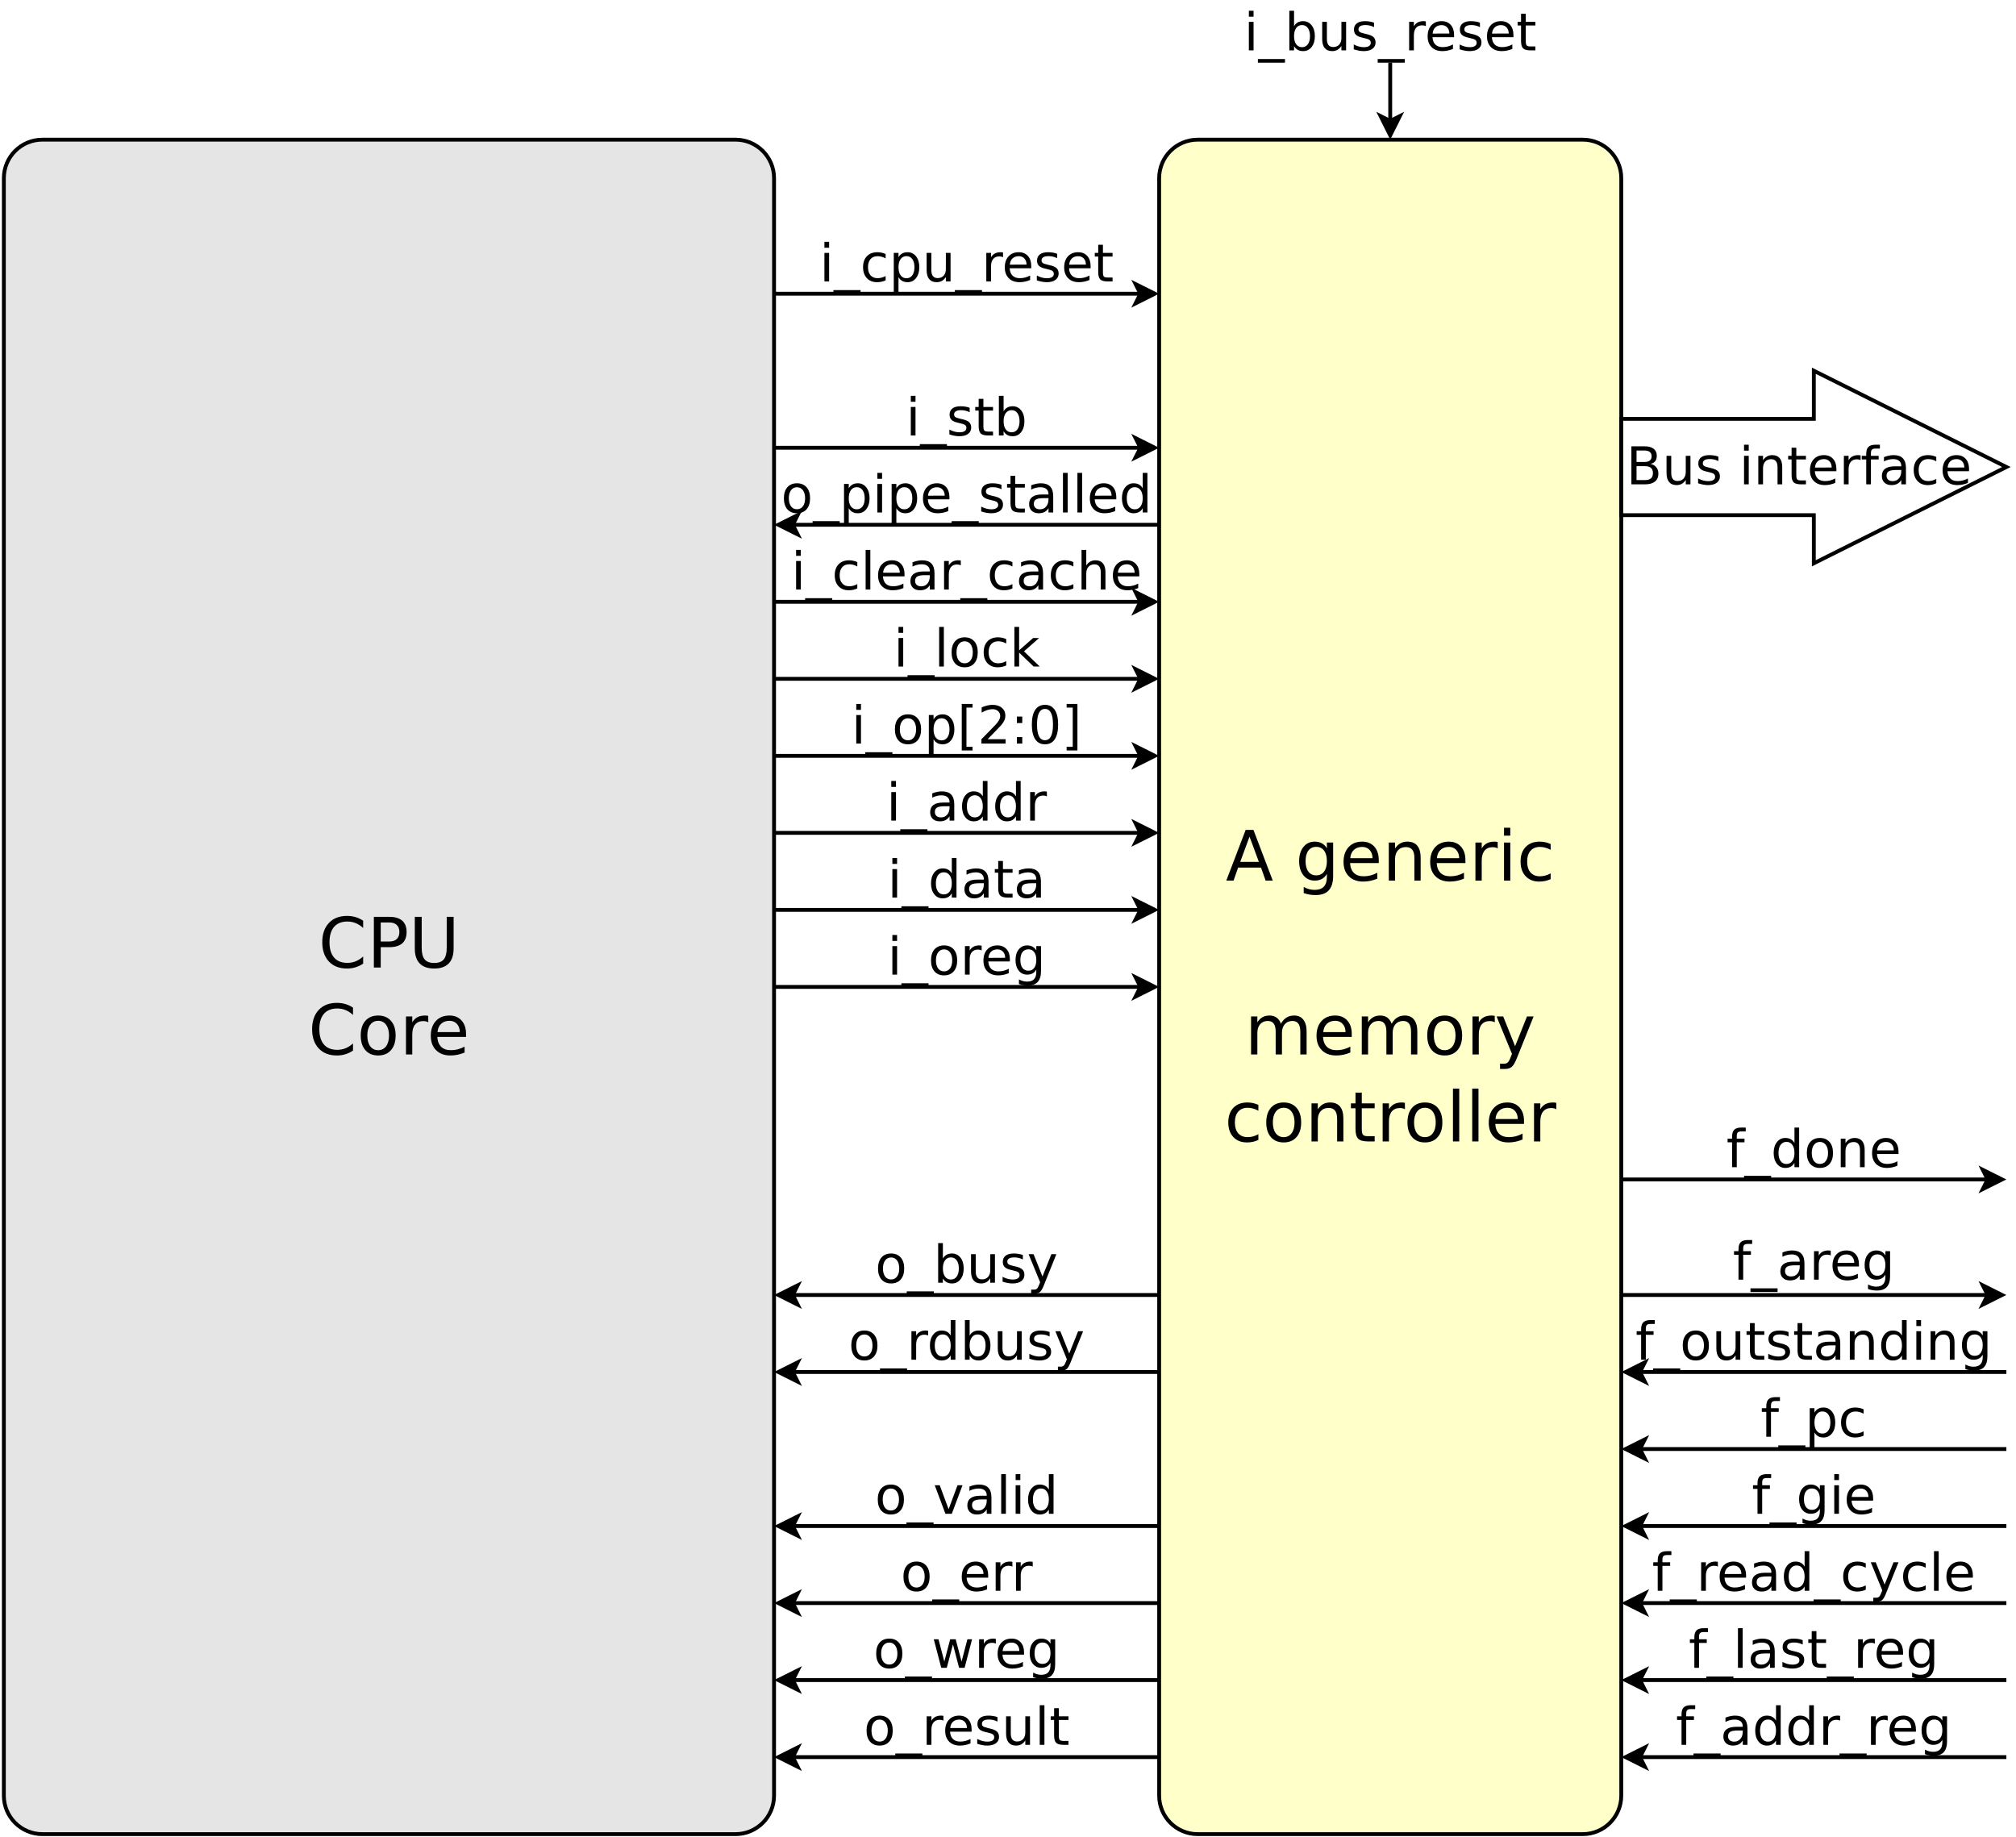 <?xml version="1.0" encoding="UTF-8"?>
<svg xmlns="http://www.w3.org/2000/svg" xmlns:xlink="http://www.w3.org/1999/xlink" width="1047pt" height="954pt" viewBox="0 0 1047 954" version="1.1">
<defs>
<g>
<symbol overflow="visible" id="glyph0-0">
<path style="stroke:none;" d="M 1.344 4.781 L 1.344 -19.109 L 14.891 -19.109 L 14.891 4.781 Z M 2.875 3.281 L 13.391 3.281 L 13.391 -17.578 L 2.875 -17.578 Z M 2.875 3.281 "/>
</symbol>
<symbol overflow="visible" id="glyph0-1">
<path style="stroke:none;" d="M 2.547 -14.812 L 4.984 -14.812 L 4.984 0 L 2.547 0 Z M 2.547 -20.578 L 4.984 -20.578 L 4.984 -17.5 L 2.547 -17.5 Z M 2.547 -20.578 "/>
</symbol>
<symbol overflow="visible" id="glyph0-2">
<path style="stroke:none;" d="M 13.812 4.5 L 13.812 6.391 L -0.266 6.391 L -0.266 4.5 Z M 13.812 4.5 "/>
</symbol>
<symbol overflow="visible" id="glyph0-3">
<path style="stroke:none;" d="M 13.188 -7.391 C 13.188 -9.18 12.816 -10.586 12.078 -11.609 C 11.348 -12.629 10.336 -13.141 9.047 -13.141 C 7.766 -13.141 6.754 -12.629 6.016 -11.609 C 5.273 -10.586 4.906 -9.18 4.906 -7.391 C 4.906 -5.598 5.273 -4.191 6.016 -3.172 C 6.754 -2.16 7.766 -1.656 9.047 -1.656 C 10.336 -1.656 11.348 -2.16 12.078 -3.172 C 12.816 -4.191 13.188 -5.598 13.188 -7.391 Z M 4.906 -12.562 C 5.414 -13.445 6.062 -14.102 6.844 -14.531 C 7.625 -14.957 8.555 -15.172 9.641 -15.172 C 11.441 -15.172 12.906 -14.457 14.031 -13.031 C 15.156 -11.602 15.719 -9.723 15.719 -7.391 C 15.719 -5.066 15.156 -3.188 14.031 -1.75 C 12.906 -0.32 11.441 0.391 9.641 0.391 C 8.555 0.391 7.625 0.176 6.844 -0.25 C 6.062 -0.688 5.414 -1.344 4.906 -2.219 L 4.906 0 L 2.453 0 L 2.453 -20.578 L 4.906 -20.578 Z M 4.906 -12.562 "/>
</symbol>
<symbol overflow="visible" id="glyph0-4">
<path style="stroke:none;" d="M 2.297 -5.844 L 2.297 -14.812 L 4.734 -14.812 L 4.734 -5.938 C 4.734 -4.539 5.004 -3.488 5.547 -2.781 C 6.098 -2.082 6.922 -1.734 8.016 -1.734 C 9.328 -1.734 10.363 -2.148 11.125 -2.984 C 11.895 -3.828 12.281 -4.973 12.281 -6.422 L 12.281 -14.812 L 14.719 -14.812 L 14.719 0 L 12.281 0 L 12.281 -2.281 C 11.688 -1.375 11 -0.703 10.219 -0.266 C 9.438 0.172 8.531 0.391 7.5 0.391 C 5.801 0.391 4.508 -0.141 3.625 -1.203 C 2.738 -2.266 2.297 -3.812 2.297 -5.844 Z M 8.422 -15.172 Z M 8.422 -15.172 "/>
</symbol>
<symbol overflow="visible" id="glyph0-5">
<path style="stroke:none;" d="M 12 -14.375 L 12 -12.078 C 11.312 -12.43 10.598 -12.695 9.859 -12.875 C 9.117 -13.051 8.348 -13.141 7.547 -13.141 C 6.336 -13.141 5.43 -12.953 4.828 -12.578 C 4.223 -12.211 3.922 -11.66 3.922 -10.922 C 3.922 -10.348 4.133 -9.898 4.562 -9.578 C 5 -9.266 5.875 -8.961 7.188 -8.672 L 8.016 -8.484 C 9.742 -8.109 10.973 -7.582 11.703 -6.906 C 12.43 -6.238 12.797 -5.301 12.797 -4.094 C 12.797 -2.719 12.25 -1.625 11.156 -0.812 C 10.07 -0.008 8.578 0.391 6.672 0.391 C 5.879 0.391 5.051 0.312 4.188 0.156 C 3.32 0 2.414 -0.234 1.469 -0.547 L 1.469 -3.062 C 2.363 -2.594 3.25 -2.238 4.125 -2 C 5 -1.77 5.863 -1.656 6.719 -1.656 C 7.863 -1.656 8.742 -1.848 9.359 -2.234 C 9.984 -2.629 10.297 -3.188 10.297 -3.906 C 10.297 -4.562 10.07 -5.066 9.625 -5.422 C 9.176 -5.773 8.195 -6.113 6.688 -6.438 L 5.844 -6.641 C 4.332 -6.961 3.242 -7.453 2.578 -8.109 C 1.91 -8.766 1.578 -9.664 1.578 -10.812 C 1.578 -12.207 2.066 -13.281 3.047 -14.031 C 4.035 -14.789 5.441 -15.172 7.266 -15.172 C 8.16 -15.172 9.004 -15.102 9.797 -14.969 C 10.598 -14.844 11.332 -14.645 12 -14.375 Z M 12 -14.375 "/>
</symbol>
<symbol overflow="visible" id="glyph0-6">
<path style="stroke:none;" d="M 11.141 -12.547 C 10.867 -12.703 10.57 -12.816 10.25 -12.891 C 9.926 -12.961 9.57 -13 9.188 -13 C 7.812 -13 6.754 -12.551 6.016 -11.656 C 5.273 -10.758 4.906 -9.477 4.906 -7.812 L 4.906 0 L 2.453 0 L 2.453 -14.812 L 4.906 -14.812 L 4.906 -12.516 C 5.414 -13.41 6.082 -14.078 6.906 -14.516 C 7.727 -14.953 8.723 -15.172 9.891 -15.172 C 10.055 -15.172 10.238 -15.16 10.438 -15.141 C 10.645 -15.117 10.875 -15.086 11.125 -15.047 Z M 11.141 -12.547 "/>
</symbol>
<symbol overflow="visible" id="glyph0-7">
<path style="stroke:none;" d="M 15.234 -8.016 L 15.234 -6.828 L 4.031 -6.828 C 4.133 -5.148 4.641 -3.875 5.547 -3 C 6.453 -2.125 7.711 -1.688 9.328 -1.688 C 10.266 -1.688 11.172 -1.801 12.047 -2.031 C 12.922 -2.258 13.789 -2.602 14.656 -3.062 L 14.656 -0.75 C 13.781 -0.383 12.883 -0.102 11.969 0.094 C 11.051 0.289 10.125 0.391 9.188 0.391 C 6.82 0.391 4.945 -0.297 3.562 -1.672 C 2.188 -3.055 1.5 -4.922 1.5 -7.266 C 1.5 -9.691 2.148 -11.613 3.453 -13.031 C 4.766 -14.457 6.535 -15.172 8.766 -15.172 C 10.754 -15.172 12.328 -14.531 13.484 -13.25 C 14.648 -11.969 15.234 -10.223 15.234 -8.016 Z M 12.797 -8.734 C 12.773 -10.066 12.398 -11.129 11.672 -11.922 C 10.941 -12.711 9.977 -13.109 8.781 -13.109 C 7.426 -13.109 6.336 -12.723 5.516 -11.953 C 4.703 -11.191 4.234 -10.113 4.109 -8.719 Z M 12.797 -8.734 "/>
</symbol>
<symbol overflow="visible" id="glyph0-8">
<path style="stroke:none;" d="M 4.969 -19.031 L 4.969 -14.812 L 9.969 -14.812 L 9.969 -12.922 L 4.969 -12.922 L 4.969 -4.875 C 4.969 -3.664 5.129 -2.891 5.453 -2.547 C 5.785 -2.203 6.457 -2.031 7.469 -2.031 L 9.969 -2.031 L 9.969 0 L 7.469 0 C 5.594 0 4.297 -0.348 3.578 -1.047 C 2.867 -1.754 2.516 -3.031 2.516 -4.875 L 2.516 -12.922 L 0.734 -12.922 L 0.734 -14.812 L 2.516 -14.812 L 2.516 -19.031 Z M 4.969 -19.031 "/>
</symbol>
<symbol overflow="visible" id="glyph0-9">
<path style="stroke:none;" d="M 13.219 -14.25 L 13.219 -11.969 C 12.531 -12.352 11.836 -12.641 11.141 -12.828 C 10.453 -13.016 9.754 -13.109 9.047 -13.109 C 7.473 -13.109 6.25 -12.609 5.375 -11.609 C 4.5 -10.609 4.062 -9.203 4.062 -7.391 C 4.062 -5.586 4.5 -4.188 5.375 -3.188 C 6.25 -2.188 7.473 -1.688 9.047 -1.688 C 9.754 -1.688 10.453 -1.781 11.141 -1.969 C 11.836 -2.156 12.531 -2.438 13.219 -2.812 L 13.219 -0.562 C 12.539 -0.25 11.836 -0.016 11.109 0.141 C 10.379 0.305 9.602 0.391 8.781 0.391 C 6.551 0.391 4.781 -0.312 3.469 -1.719 C 2.156 -3.125 1.5 -5.016 1.5 -7.391 C 1.5 -9.805 2.16 -11.707 3.484 -13.094 C 4.816 -14.477 6.633 -15.172 8.938 -15.172 C 9.688 -15.172 10.414 -15.094 11.125 -14.938 C 11.844 -14.789 12.539 -14.562 13.219 -14.25 Z M 13.219 -14.25 "/>
</symbol>
<symbol overflow="visible" id="glyph0-10">
<path style="stroke:none;" d="M 4.906 -2.219 L 4.906 5.641 L 2.453 5.641 L 2.453 -14.812 L 4.906 -14.812 L 4.906 -12.562 C 5.414 -13.445 6.062 -14.102 6.844 -14.531 C 7.625 -14.957 8.555 -15.172 9.641 -15.172 C 11.441 -15.172 12.906 -14.457 14.031 -13.031 C 15.156 -11.602 15.719 -9.723 15.719 -7.391 C 15.719 -5.066 15.156 -3.188 14.031 -1.75 C 12.906 -0.32 11.441 0.391 9.641 0.391 C 8.555 0.391 7.625 0.176 6.844 -0.25 C 6.062 -0.688 5.414 -1.344 4.906 -2.219 Z M 13.188 -7.391 C 13.188 -9.18 12.816 -10.586 12.078 -11.609 C 11.348 -12.629 10.336 -13.141 9.047 -13.141 C 7.766 -13.141 6.754 -12.629 6.016 -11.609 C 5.273 -10.586 4.906 -9.18 4.906 -7.391 C 4.906 -5.598 5.273 -4.191 6.016 -3.172 C 6.754 -2.16 7.766 -1.656 9.047 -1.656 C 10.336 -1.656 11.348 -2.16 12.078 -3.172 C 12.816 -4.191 13.188 -5.598 13.188 -7.391 Z M 13.188 -7.391 "/>
</symbol>
<symbol overflow="visible" id="glyph0-11">
<path style="stroke:none;" d="M 8.297 -13.109 C 6.992 -13.109 5.961 -12.598 5.203 -11.578 C 4.441 -10.555 4.062 -9.16 4.062 -7.391 C 4.062 -5.617 4.438 -4.223 5.188 -3.203 C 5.945 -2.191 6.984 -1.688 8.297 -1.688 C 9.586 -1.688 10.613 -2.195 11.375 -3.219 C 12.133 -4.238 12.516 -5.629 12.516 -7.391 C 12.516 -9.148 12.133 -10.539 11.375 -11.562 C 10.613 -12.594 9.586 -13.109 8.297 -13.109 Z M 8.297 -15.172 C 10.41 -15.172 12.07 -14.484 13.281 -13.109 C 14.488 -11.734 15.094 -9.828 15.094 -7.391 C 15.094 -4.961 14.488 -3.055 13.281 -1.672 C 12.07 -0.297 10.41 0.391 8.297 0.391 C 6.172 0.391 4.504 -0.297 3.297 -1.672 C 2.098 -3.055 1.5 -4.961 1.5 -7.391 C 1.5 -9.828 2.098 -11.734 3.297 -13.109 C 4.504 -14.484 6.172 -15.172 8.297 -15.172 Z M 8.297 -15.172 "/>
</symbol>
<symbol overflow="visible" id="glyph0-12">
<path style="stroke:none;" d="M 9.281 -7.453 C 7.32 -7.453 5.961 -7.223 5.203 -6.766 C 4.441 -6.316 4.062 -5.551 4.062 -4.469 C 4.062 -3.602 4.344 -2.914 4.906 -2.406 C 5.477 -1.906 6.254 -1.656 7.234 -1.656 C 8.586 -1.656 9.672 -2.133 10.484 -3.094 C 11.297 -4.051 11.703 -5.32 11.703 -6.906 L 11.703 -7.453 Z M 14.141 -8.453 L 14.141 0 L 11.703 0 L 11.703 -2.25 C 11.148 -1.352 10.457 -0.688 9.625 -0.25 C 8.801 0.176 7.789 0.391 6.594 0.391 C 5.07 0.391 3.863 -0.035 2.969 -0.891 C 2.07 -1.742 1.625 -2.883 1.625 -4.312 C 1.625 -5.977 2.18 -7.234 3.297 -8.078 C 4.41 -8.93 6.078 -9.359 8.297 -9.359 L 11.703 -9.359 L 11.703 -9.594 C 11.703 -10.707 11.332 -11.57 10.594 -12.188 C 9.863 -12.801 8.832 -13.109 7.5 -13.109 C 6.656 -13.109 5.832 -13.004 5.031 -12.797 C 4.227 -12.598 3.457 -12.297 2.719 -11.891 L 2.719 -14.141 C 3.602 -14.484 4.461 -14.738 5.297 -14.906 C 6.141 -15.082 6.957 -15.172 7.75 -15.172 C 9.895 -15.172 11.492 -14.613 12.547 -13.5 C 13.609 -12.395 14.141 -10.711 14.141 -8.453 Z M 14.141 -8.453 "/>
</symbol>
<symbol overflow="visible" id="glyph0-13">
<path style="stroke:none;" d="M 2.547 -20.578 L 4.984 -20.578 L 4.984 0 L 2.547 0 Z M 2.547 -20.578 "/>
</symbol>
<symbol overflow="visible" id="glyph0-14">
<path style="stroke:none;" d="M 12.297 -12.562 L 12.297 -20.578 L 14.734 -20.578 L 14.734 0 L 12.297 0 L 12.297 -2.219 C 11.785 -1.344 11.141 -0.688 10.359 -0.25 C 9.578 0.176 8.641 0.391 7.547 0.391 C 5.766 0.391 4.312 -0.32 3.188 -1.75 C 2.062 -3.188 1.5 -5.066 1.5 -7.391 C 1.5 -9.723 2.062 -11.602 3.188 -13.031 C 4.312 -14.457 5.766 -15.172 7.547 -15.172 C 8.641 -15.172 9.578 -14.957 10.359 -14.531 C 11.141 -14.102 11.785 -13.445 12.297 -12.562 Z M 4.016 -7.391 C 4.016 -5.598 4.379 -4.191 5.109 -3.172 C 5.848 -2.16 6.863 -1.656 8.156 -1.656 C 9.438 -1.656 10.445 -2.16 11.188 -3.172 C 11.926 -4.191 12.297 -5.598 12.297 -7.391 C 12.297 -9.18 11.926 -10.586 11.188 -11.609 C 10.445 -12.629 9.438 -13.141 8.156 -13.141 C 6.863 -13.141 5.848 -12.629 5.109 -11.609 C 4.379 -10.586 4.016 -9.18 4.016 -7.391 Z M 4.016 -7.391 "/>
</symbol>
<symbol overflow="visible" id="glyph0-15">
<path style="stroke:none;" d="M 14.875 -8.938 L 14.875 0 L 12.438 0 L 12.438 -8.859 C 12.438 -10.266 12.16 -11.316 11.609 -12.016 C 11.066 -12.711 10.25 -13.062 9.156 -13.062 C 7.844 -13.062 6.805 -12.641 6.047 -11.797 C 5.285 -10.961 4.906 -9.82 4.906 -8.375 L 4.906 0 L 2.453 0 L 2.453 -20.578 L 4.906 -20.578 L 4.906 -12.516 C 5.488 -13.398 6.176 -14.062 6.969 -14.5 C 7.758 -14.945 8.672 -15.172 9.703 -15.172 C 11.398 -15.172 12.688 -14.645 13.562 -13.594 C 14.438 -12.539 14.875 -10.988 14.875 -8.938 Z M 14.875 -8.938 "/>
</symbol>
<symbol overflow="visible" id="glyph0-16">
<path style="stroke:none;" d="M 2.453 -20.578 L 4.906 -20.578 L 4.906 -8.422 L 12.172 -14.812 L 15.281 -14.812 L 7.422 -7.891 L 15.609 0 L 12.438 0 L 4.906 -7.234 L 4.906 0 L 2.453 0 Z M 2.453 -20.578 "/>
</symbol>
<symbol overflow="visible" id="glyph0-17">
<path style="stroke:none;" d="M 2.328 -20.578 L 7.938 -20.578 L 7.938 -18.688 L 4.766 -18.688 L 4.766 1.688 L 7.938 1.688 L 7.938 3.578 L 2.328 3.578 Z M 2.328 -20.578 "/>
</symbol>
<symbol overflow="visible" id="glyph0-18">
<path style="stroke:none;" d="M 5.203 -2.25 L 14.531 -2.25 L 14.531 0 L 1.984 0 L 1.984 -2.25 C 2.992 -3.301 4.375 -4.707 6.125 -6.469 C 7.883 -8.238 8.988 -9.379 9.438 -9.891 C 10.289 -10.859 10.883 -11.672 11.219 -12.328 C 11.562 -12.992 11.734 -13.648 11.734 -14.297 C 11.734 -15.348 11.363 -16.203 10.625 -16.859 C 9.895 -17.523 8.938 -17.859 7.75 -17.859 C 6.914 -17.859 6.031 -17.711 5.094 -17.422 C 4.164 -17.129 3.172 -16.688 2.109 -16.094 L 2.109 -18.797 C 3.191 -19.234 4.195 -19.562 5.125 -19.781 C 6.062 -20 6.922 -20.109 7.703 -20.109 C 9.742 -20.109 11.375 -19.598 12.594 -18.578 C 13.812 -17.555 14.422 -16.188 14.422 -14.469 C 14.422 -13.656 14.266 -12.883 13.953 -12.156 C 13.648 -11.438 13.098 -10.582 12.297 -9.594 C 12.078 -9.332 11.375 -8.594 10.188 -7.375 C 9.008 -6.156 7.348 -4.445 5.203 -2.25 Z M 5.203 -2.25 "/>
</symbol>
<symbol overflow="visible" id="glyph0-19">
<path style="stroke:none;" d="M 3.172 -3.359 L 5.969 -3.359 L 5.969 0 L 3.172 0 Z M 3.172 -14.016 L 5.969 -14.016 L 5.969 -10.656 L 3.172 -10.656 Z M 3.172 -14.016 "/>
</symbol>
<symbol overflow="visible" id="glyph0-20">
<path style="stroke:none;" d="M 8.609 -17.984 C 7.234 -17.984 6.195 -17.305 5.5 -15.953 C 4.812 -14.609 4.469 -12.578 4.469 -9.859 C 4.469 -7.148 4.812 -5.117 5.5 -3.766 C 6.195 -2.41 7.234 -1.734 8.609 -1.734 C 9.992 -1.734 11.031 -2.41 11.719 -3.766 C 12.414 -5.117 12.766 -7.148 12.766 -9.859 C 12.766 -12.578 12.414 -14.609 11.719 -15.953 C 11.031 -17.305 9.992 -17.984 8.609 -17.984 Z M 8.609 -20.109 C 10.828 -20.109 12.52 -19.234 13.688 -17.484 C 14.852 -15.734 15.438 -13.191 15.438 -9.859 C 15.438 -6.535 14.852 -3.992 13.688 -2.234 C 12.52 -0.484 10.828 0.391 8.609 0.391 C 6.398 0.391 4.707 -0.484 3.531 -2.234 C 2.363 -3.992 1.781 -6.535 1.781 -9.859 C 1.781 -13.191 2.363 -15.734 3.531 -17.484 C 4.707 -19.234 6.398 -20.109 8.609 -20.109 Z M 8.609 -20.109 "/>
</symbol>
<symbol overflow="visible" id="glyph0-21">
<path style="stroke:none;" d="M 8.234 -20.578 L 8.234 3.578 L 2.625 3.578 L 2.625 1.688 L 5.797 1.688 L 5.797 -18.688 L 2.625 -18.688 L 2.625 -20.578 Z M 8.234 -20.578 "/>
</symbol>
<symbol overflow="visible" id="glyph0-22">
<path style="stroke:none;" d="M 12.297 -7.578 C 12.297 -9.336 11.93 -10.703 11.203 -11.672 C 10.484 -12.648 9.469 -13.141 8.156 -13.141 C 6.844 -13.141 5.82 -12.648 5.094 -11.672 C 4.375 -10.703 4.016 -9.336 4.016 -7.578 C 4.016 -5.828 4.375 -4.461 5.094 -3.484 C 5.82 -2.516 6.844 -2.031 8.156 -2.031 C 9.469 -2.031 10.484 -2.516 11.203 -3.484 C 11.93 -4.461 12.297 -5.828 12.297 -7.578 Z M 14.734 -1.844 C 14.734 0.676 14.172 2.551 13.047 3.781 C 11.93 5.02 10.219 5.641 7.906 5.641 C 7.051 5.641 6.242 5.57 5.484 5.438 C 4.734 5.312 4 5.117 3.281 4.859 L 3.281 2.484 C 4 2.867 4.703 3.156 5.391 3.344 C 6.086 3.531 6.801 3.625 7.531 3.625 C 9.125 3.625 10.316 3.207 11.109 2.375 C 11.898 1.539 12.297 0.281 12.297 -1.406 L 12.297 -2.609 C 11.797 -1.734 11.148 -1.078 10.359 -0.641 C 9.578 -0.211 8.641 0 7.547 0 C 5.734 0 4.27 -0.691 3.156 -2.078 C 2.051 -3.461 1.5 -5.297 1.5 -7.578 C 1.5 -9.867 2.051 -11.707 3.156 -13.094 C 4.27 -14.477 5.734 -15.172 7.547 -15.172 C 8.641 -15.172 9.578 -14.953 10.359 -14.516 C 11.148 -14.086 11.797 -13.438 12.297 -12.562 L 12.297 -14.812 L 14.734 -14.812 Z M 14.734 -1.844 "/>
</symbol>
<symbol overflow="visible" id="glyph0-23">
<path style="stroke:none;" d="M 10.047 -20.578 L 10.047 -18.562 L 7.719 -18.562 C 6.852 -18.562 6.25 -18.383 5.906 -18.031 C 5.562 -17.676 5.391 -17.039 5.391 -16.125 L 5.391 -14.812 L 9.406 -14.812 L 9.406 -12.922 L 5.391 -12.922 L 5.391 0 L 2.953 0 L 2.953 -12.922 L 0.625 -12.922 L 0.625 -14.812 L 2.953 -14.812 L 2.953 -15.844 C 2.953 -17.5 3.332 -18.703 4.094 -19.453 C 4.863 -20.203 6.082 -20.578 7.75 -20.578 Z M 10.047 -20.578 "/>
</symbol>
<symbol overflow="visible" id="glyph0-24">
<path style="stroke:none;" d="M 8.719 1.375 C 8.031 3.133 7.359 4.285 6.703 4.828 C 6.055 5.367 5.188 5.641 4.094 5.641 L 2.141 5.641 L 2.141 3.594 L 3.578 3.594 C 4.242 3.594 4.758 3.43 5.125 3.109 C 5.5 2.797 5.91 2.051 6.359 0.875 L 6.797 -0.234 L 0.812 -14.812 L 3.391 -14.812 L 8.016 -3.234 L 12.641 -14.812 L 15.234 -14.812 Z M 8.719 1.375 "/>
</symbol>
<symbol overflow="visible" id="glyph0-25">
<path style="stroke:none;" d="M 0.812 -14.812 L 3.391 -14.812 L 8.016 -2.375 L 12.641 -14.812 L 15.234 -14.812 L 9.672 0 L 6.359 0 Z M 0.812 -14.812 "/>
</symbol>
<symbol overflow="visible" id="glyph0-26">
<path style="stroke:none;" d="M 1.141 -14.812 L 3.578 -14.812 L 6.609 -3.25 L 9.641 -14.812 L 12.516 -14.812 L 15.562 -3.25 L 18.594 -14.812 L 21.016 -14.812 L 17.141 0 L 14.281 0 L 11.094 -12.141 L 7.891 0 L 5.016 0 Z M 1.141 -14.812 "/>
</symbol>
<symbol overflow="visible" id="glyph0-27">
<path style="stroke:none;" d="M 14.875 -8.938 L 14.875 0 L 12.438 0 L 12.438 -8.859 C 12.438 -10.266 12.16 -11.316 11.609 -12.016 C 11.066 -12.711 10.25 -13.062 9.156 -13.062 C 7.844 -13.062 6.805 -12.641 6.047 -11.797 C 5.285 -10.961 4.906 -9.82 4.906 -8.375 L 4.906 0 L 2.453 0 L 2.453 -14.812 L 4.906 -14.812 L 4.906 -12.516 C 5.488 -13.398 6.176 -14.062 6.969 -14.5 C 7.758 -14.945 8.672 -15.172 9.703 -15.172 C 11.398 -15.172 12.688 -14.645 13.562 -13.594 C 14.438 -12.539 14.875 -10.988 14.875 -8.938 Z M 14.875 -8.938 "/>
</symbol>
<symbol overflow="visible" id="glyph0-28">
<path style="stroke:none;" d="M 5.328 -9.438 L 5.328 -2.203 L 9.625 -2.203 C 11.062 -2.203 12.125 -2.5 12.812 -3.094 C 13.5 -3.688 13.844 -4.598 13.844 -5.828 C 13.844 -7.055 13.5 -7.961 12.812 -8.547 C 12.125 -9.141 11.062 -9.438 9.625 -9.438 Z M 5.328 -17.562 L 5.328 -11.609 L 9.281 -11.609 C 10.594 -11.609 11.566 -11.852 12.203 -12.344 C 12.836 -12.832 13.156 -13.578 13.156 -14.578 C 13.156 -15.578 12.836 -16.32 12.203 -16.812 C 11.566 -17.312 10.594 -17.562 9.281 -17.562 Z M 2.656 -19.75 L 9.484 -19.75 C 11.523 -19.75 13.094 -19.328 14.188 -18.484 C 15.289 -17.641 15.844 -16.438 15.844 -14.875 C 15.844 -13.664 15.562 -12.703 15 -11.984 C 14.438 -11.273 13.609 -10.832 12.516 -10.656 C 13.828 -10.363 14.848 -9.77 15.578 -8.875 C 16.305 -7.988 16.672 -6.875 16.672 -5.531 C 16.672 -3.77 16.07 -2.406 14.875 -1.438 C 13.676 -0.477 11.969 0 9.75 0 L 2.656 0 Z M 2.656 -19.75 "/>
</symbol>
<symbol overflow="visible" id="glyph0-29">
<path style="stroke:none;" d=""/>
</symbol>
<symbol overflow="visible" id="glyph1-0">
<path style="stroke:none;" d="M 1.797 6.391 L 1.797 -25.469 L 19.859 -25.469 L 19.859 6.391 Z M 3.828 4.375 L 17.844 4.375 L 17.844 -23.438 L 3.828 -23.438 Z M 3.828 4.375 "/>
</symbol>
<symbol overflow="visible" id="glyph1-1">
<path style="stroke:none;" d="M 12.344 -22.828 L 7.516 -9.719 L 17.203 -9.719 Z M 10.344 -26.328 L 14.375 -26.328 L 24.406 0 L 20.703 0 L 18.312 -6.75 L 6.438 -6.75 L 4.047 0 L 0.281 0 Z M 10.344 -26.328 "/>
</symbol>
<symbol overflow="visible" id="glyph1-2">
<path style="stroke:none;" d=""/>
</symbol>
<symbol overflow="visible" id="glyph1-3">
<path style="stroke:none;" d="M 16.406 -10.109 C 16.406 -12.461 15.922 -14.285 14.953 -15.578 C 13.984 -16.867 12.617 -17.516 10.859 -17.516 C 9.117 -17.516 7.766 -16.867 6.797 -15.578 C 5.828 -14.285 5.344 -12.461 5.344 -10.109 C 5.344 -7.766 5.828 -5.945 6.797 -4.656 C 7.766 -3.363 9.117 -2.719 10.859 -2.719 C 12.617 -2.719 13.984 -3.363 14.953 -4.656 C 15.922 -5.945 16.406 -7.766 16.406 -10.109 Z M 19.656 -2.453 C 19.656 0.91 18.906 3.41 17.406 5.047 C 15.914 6.691 13.629 7.516 10.547 7.516 C 9.41 7.516 8.332 7.426 7.312 7.25 C 6.301 7.082 5.32 6.82 4.375 6.469 L 4.375 3.312 C 5.32 3.832 6.258 4.211 7.188 4.453 C 8.125 4.703 9.07 4.828 10.031 4.828 C 12.164 4.828 13.758 4.27 14.812 3.156 C 15.875 2.051 16.406 0.375 16.406 -1.875 L 16.406 -3.469 C 15.738 -2.312 14.879 -1.441 13.828 -0.859 C 12.785 -0.285 11.535 0 10.078 0 C 7.648 0 5.695 -0.922 4.219 -2.766 C 2.738 -4.609 2 -7.055 2 -10.109 C 2 -13.16 2.738 -15.609 4.219 -17.453 C 5.695 -19.305 7.648 -20.234 10.078 -20.234 C 11.535 -20.234 12.785 -19.941 13.828 -19.359 C 14.879 -18.785 15.738 -17.914 16.406 -16.75 L 16.406 -19.75 L 19.656 -19.75 Z M 19.656 -2.453 "/>
</symbol>
<symbol overflow="visible" id="glyph1-4">
<path style="stroke:none;" d="M 20.297 -10.688 L 20.297 -9.109 L 5.375 -9.109 C 5.52 -6.867 6.191 -5.16 7.391 -3.984 C 8.598 -2.816 10.281 -2.234 12.438 -2.234 C 13.688 -2.234 14.895 -2.383 16.062 -2.688 C 17.227 -3 18.391 -3.461 19.547 -4.078 L 19.547 -1 C 18.379 -0.508 17.18 -0.133 15.953 0.125 C 14.734 0.383 13.492 0.516 12.234 0.516 C 9.086 0.516 6.594 -0.398 4.75 -2.234 C 2.914 -4.066 2 -6.551 2 -9.688 C 2 -12.914 2.867 -15.477 4.609 -17.375 C 6.359 -19.281 8.711 -20.234 11.672 -20.234 C 14.328 -20.234 16.426 -19.375 17.969 -17.656 C 19.52 -15.945 20.297 -13.625 20.297 -10.688 Z M 17.062 -11.641 C 17.031 -13.422 16.531 -14.836 15.562 -15.891 C 14.594 -16.953 13.312 -17.484 11.719 -17.484 C 9.906 -17.484 8.453 -16.969 7.359 -15.938 C 6.273 -14.914 5.648 -13.477 5.484 -11.625 Z M 17.062 -11.641 "/>
</symbol>
<symbol overflow="visible" id="glyph1-5">
<path style="stroke:none;" d="M 19.828 -11.922 L 19.828 0 L 16.578 0 L 16.578 -11.812 C 16.578 -13.688 16.211 -15.086 15.484 -16.016 C 14.754 -16.941 13.66 -17.406 12.203 -17.406 C 10.453 -17.406 9.07 -16.848 8.062 -15.734 C 7.051 -14.617 6.547 -13.098 6.547 -11.172 L 6.547 0 L 3.281 0 L 3.281 -19.75 L 6.547 -19.75 L 6.547 -16.688 C 7.316 -17.875 8.227 -18.758 9.281 -19.344 C 10.332 -19.938 11.547 -20.234 12.922 -20.234 C 15.191 -20.234 16.91 -19.531 18.078 -18.125 C 19.242 -16.719 19.828 -14.648 19.828 -11.922 Z M 19.828 -11.922 "/>
</symbol>
<symbol overflow="visible" id="glyph1-6">
<path style="stroke:none;" d="M 14.859 -16.719 C 14.492 -16.938 14.094 -17.094 13.656 -17.188 C 13.227 -17.289 12.754 -17.344 12.234 -17.344 C 10.398 -17.344 8.992 -16.742 8.016 -15.547 C 7.035 -14.359 6.547 -12.645 6.547 -10.406 L 6.547 0 L 3.281 0 L 3.281 -19.75 L 6.547 -19.75 L 6.547 -16.688 C 7.223 -17.883 8.109 -18.773 9.203 -19.359 C 10.297 -19.941 11.625 -20.234 13.188 -20.234 C 13.414 -20.234 13.664 -20.219 13.938 -20.188 C 14.207 -20.156 14.504 -20.113 14.828 -20.062 Z M 14.859 -16.719 "/>
</symbol>
<symbol overflow="visible" id="glyph1-7">
<path style="stroke:none;" d="M 3.406 -19.75 L 6.656 -19.75 L 6.656 0 L 3.406 0 Z M 3.406 -27.453 L 6.656 -27.453 L 6.656 -23.344 L 3.406 -23.344 Z M 3.406 -27.453 "/>
</symbol>
<symbol overflow="visible" id="glyph1-8">
<path style="stroke:none;" d="M 17.625 -19 L 17.625 -15.969 C 16.707 -16.469 15.785 -16.844 14.859 -17.094 C 13.93 -17.352 13 -17.484 12.062 -17.484 C 9.957 -17.484 8.32 -16.812 7.156 -15.469 C 6 -14.133 5.422 -12.266 5.422 -9.859 C 5.422 -7.453 6 -5.578 7.156 -4.234 C 8.32 -2.898 9.957 -2.234 12.062 -2.234 C 13 -2.234 13.93 -2.359 14.859 -2.609 C 15.785 -2.867 16.707 -3.25 17.625 -3.75 L 17.625 -0.766 C 16.719 -0.336 15.781 -0.02 14.812 0.188 C 13.844 0.406 12.812 0.516 11.719 0.516 C 8.738 0.516 6.375 -0.414 4.625 -2.281 C 2.875 -4.156 2 -6.68 2 -9.859 C 2 -13.078 2.879 -15.609 4.641 -17.453 C 6.41 -19.305 8.836 -20.234 11.922 -20.234 C 12.922 -20.234 13.895 -20.129 14.844 -19.922 C 15.801 -19.711 16.727 -19.406 17.625 -19 Z M 17.625 -19 "/>
</symbol>
<symbol overflow="visible" id="glyph1-9">
<path style="stroke:none;" d="M 18.781 -15.969 C 19.594 -17.426 20.562 -18.5 21.688 -19.188 C 22.82 -19.883 24.156 -20.234 25.688 -20.234 C 27.738 -20.234 29.32 -19.508 30.438 -18.062 C 31.562 -16.625 32.125 -14.578 32.125 -11.922 L 32.125 0 L 28.859 0 L 28.859 -11.812 C 28.859 -13.707 28.52 -15.113 27.844 -16.031 C 27.176 -16.945 26.156 -17.406 24.781 -17.406 C 23.102 -17.406 21.773 -16.848 20.797 -15.734 C 19.816 -14.617 19.328 -13.098 19.328 -11.172 L 19.328 0 L 16.062 0 L 16.062 -11.812 C 16.062 -13.719 15.727 -15.125 15.062 -16.031 C 14.395 -16.945 13.359 -17.406 11.953 -17.406 C 10.297 -17.406 8.977 -16.844 8 -15.719 C 7.031 -14.602 6.547 -13.086 6.547 -11.172 L 6.547 0 L 3.281 0 L 3.281 -19.75 L 6.547 -19.75 L 6.547 -16.688 C 7.285 -17.895 8.172 -18.785 9.203 -19.359 C 10.242 -19.941 11.473 -20.234 12.891 -20.234 C 14.328 -20.234 15.547 -19.867 16.547 -19.141 C 17.555 -18.41 18.301 -17.352 18.781 -15.969 Z M 18.781 -15.969 "/>
</symbol>
<symbol overflow="visible" id="glyph1-10">
<path style="stroke:none;" d="M 11.062 -17.484 C 9.32 -17.484 7.945 -16.801 6.938 -15.438 C 5.926 -14.082 5.422 -12.223 5.422 -9.859 C 5.422 -7.492 5.922 -5.629 6.922 -4.266 C 7.93 -2.91 9.312 -2.234 11.062 -2.234 C 12.789 -2.234 14.16 -2.914 15.172 -4.281 C 16.18 -5.645 16.688 -7.504 16.688 -9.859 C 16.688 -12.203 16.18 -14.055 15.172 -15.422 C 14.16 -16.797 12.789 -17.484 11.062 -17.484 Z M 11.062 -20.234 C 13.883 -20.234 16.098 -19.316 17.703 -17.484 C 19.316 -15.648 20.125 -13.109 20.125 -9.859 C 20.125 -6.629 19.316 -4.094 17.703 -2.25 C 16.098 -0.406 13.883 0.516 11.062 0.516 C 8.227 0.516 6.008 -0.406 4.406 -2.25 C 2.801 -4.094 2 -6.629 2 -9.859 C 2 -13.109 2.801 -15.648 4.406 -17.484 C 6.008 -19.316 8.227 -20.234 11.062 -20.234 Z M 11.062 -20.234 "/>
</symbol>
<symbol overflow="visible" id="glyph1-11">
<path style="stroke:none;" d="M 11.625 1.828 C 10.707 4.18 9.812 5.719 8.938 6.438 C 8.07 7.156 6.91 7.516 5.453 7.516 L 2.859 7.516 L 2.859 4.797 L 4.766 4.797 C 5.66 4.797 6.352 4.582 6.844 4.156 C 7.332 3.738 7.879 2.742 8.484 1.172 L 9.062 -0.312 L 1.078 -19.75 L 4.516 -19.75 L 10.688 -4.297 L 16.859 -19.75 L 20.297 -19.75 Z M 11.625 1.828 "/>
</symbol>
<symbol overflow="visible" id="glyph1-12">
<path style="stroke:none;" d="M 6.609 -25.359 L 6.609 -19.75 L 13.297 -19.75 L 13.297 -17.234 L 6.609 -17.234 L 6.609 -6.516 C 6.609 -4.898 6.828 -3.863 7.266 -3.406 C 7.711 -2.945 8.613 -2.719 9.969 -2.719 L 13.297 -2.719 L 13.297 0 L 9.969 0 C 7.457 0 5.723 -0.461 4.766 -1.391 C 3.816 -2.328 3.344 -4.035 3.344 -6.516 L 3.344 -17.234 L 0.969 -17.234 L 0.969 -19.75 L 3.344 -19.75 L 3.344 -25.359 Z M 6.609 -25.359 "/>
</symbol>
<symbol overflow="visible" id="glyph1-13">
<path style="stroke:none;" d="M 3.406 -27.453 L 6.656 -27.453 L 6.656 0 L 3.406 0 Z M 3.406 -27.453 "/>
</symbol>
<symbol overflow="visible" id="glyph1-14">
<path style="stroke:none;" d="M 23.266 -24.312 L 23.266 -20.547 C 22.066 -21.66 20.785 -22.492 19.422 -23.047 C 18.066 -23.609 16.625 -23.891 15.094 -23.891 C 12.082 -23.891 9.773 -22.969 8.172 -21.125 C 6.578 -19.281 5.781 -16.617 5.781 -13.141 C 5.781 -9.672 6.578 -7.016 8.172 -5.172 C 9.773 -3.336 12.082 -2.422 15.094 -2.422 C 16.625 -2.422 18.066 -2.695 19.422 -3.25 C 20.785 -3.801 22.066 -4.633 23.266 -5.75 L 23.266 -2.031 C 22.016 -1.188 20.691 -0.551 19.297 -0.125 C 17.91 0.301 16.441 0.516 14.891 0.516 C 10.898 0.516 7.758 -0.703 5.469 -3.141 C 3.176 -5.586 2.031 -8.922 2.031 -13.141 C 2.031 -17.367 3.176 -20.703 5.469 -23.141 C 7.758 -25.586 10.898 -26.812 14.891 -26.812 C 16.461 -26.812 17.945 -26.602 19.344 -26.188 C 20.738 -25.77 22.047 -25.145 23.266 -24.312 Z M 23.266 -24.312 "/>
</symbol>
<symbol overflow="visible" id="glyph1-15">
<path style="stroke:none;" d="M 7.109 -23.406 L 7.109 -13.516 L 11.594 -13.516 C 13.25 -13.516 14.531 -13.941 15.438 -14.797 C 16.344 -15.66 16.797 -16.883 16.797 -18.469 C 16.797 -20.039 16.344 -21.254 15.438 -22.109 C 14.531 -22.973 13.25 -23.406 11.594 -23.406 Z M 3.547 -26.328 L 11.594 -26.328 C 14.539 -26.328 16.77 -25.66 18.281 -24.328 C 19.789 -22.992 20.547 -21.039 20.547 -18.469 C 20.547 -15.863 19.789 -13.895 18.281 -12.562 C 16.77 -11.238 14.539 -10.578 11.594 -10.578 L 7.109 -10.578 L 7.109 0 L 3.547 0 Z M 3.547 -26.328 "/>
</symbol>
<symbol overflow="visible" id="glyph1-16">
<path style="stroke:none;" d="M 3.141 -26.328 L 6.719 -26.328 L 6.719 -10.344 C 6.719 -7.52 7.227 -5.484 8.25 -4.234 C 9.281 -2.992 10.941 -2.375 13.234 -2.375 C 15.516 -2.375 17.164 -2.992 18.188 -4.234 C 19.207 -5.484 19.719 -7.52 19.719 -10.344 L 19.719 -26.328 L 23.297 -26.328 L 23.297 -9.891 C 23.297 -6.461 22.445 -3.867 20.75 -2.109 C 19.051 -0.359 16.547 0.516 13.234 0.516 C 9.898 0.516 7.383 -0.359 5.688 -2.109 C 3.988 -3.867 3.141 -6.461 3.141 -9.891 Z M 3.141 -26.328 "/>
</symbol>
</g>
</defs>
<g id="surface83118">
<rect x="0" y="0" width="1047" height="954" style="fill:rgb(100%,100%,100%);fill-opacity:1;stroke:none;"/>
<path style="fill-rule:evenodd;fill:rgb(89.804%,89.804%,89.804%);fill-opacity:1;stroke-width:0.1;stroke-linecap:butt;stroke-linejoin:round;stroke:rgb(0%,0%,0%);stroke-opacity:1;stroke-miterlimit:10;" d="M 4 1 C 3.448 1 3 1.448 3 2 L 3 44 C 3 44.552 3.448 45 4 45 L 22 45 C 22.552 45 23 44.552 23 44 L 23 2 C 23 1.448 22.552 1 22 1 Z M 4 1 " transform="matrix(20,0,0,20,-58,52.538)"/>
<path style="fill-rule:evenodd;fill:rgb(100%,100%,79.216%);fill-opacity:1;stroke-width:0.1;stroke-linecap:butt;stroke-linejoin:round;stroke:rgb(0%,0%,0%);stroke-opacity:1;stroke-miterlimit:10;" d="M 34 1 C 33.448 1 33 1.448 33 2 L 33 44 C 33 44.552 33.448 45 34 45 L 44 45 C 44.552 45 45 44.552 45 44 L 45 2 C 45 1.448 44.552 1 44 1 Z M 34 1 " transform="matrix(20,0,0,20,-58,52.538)"/>
<path style="fill:none;stroke-width:0.1;stroke-linecap:butt;stroke-linejoin:round;stroke:rgb(0%,0%,0%);stroke-opacity:1;stroke-miterlimit:10;" d="M 39 -1 L 39 0.513 " transform="matrix(20,0,0,20,-58,52.538)"/>
<path style="fill-rule:evenodd;fill:rgb(0%,0%,0%);fill-opacity:1;stroke-width:0.1;stroke-linecap:butt;stroke-linejoin:miter;stroke:rgb(0%,0%,0%);stroke-opacity:1;stroke-miterlimit:10;" d="M 39 0.888 L 38.75 0.388 L 39 0.513 L 39.25 0.388 Z M 39 0.888 " transform="matrix(20,0,0,20,-58,52.538)"/>
<g style="fill:rgb(0%,0%,0%);fill-opacity:1;">
  <use xlink:href="#glyph0-1" x="646.043" y="26.16"/>
  <use xlink:href="#glyph0-2" x="653.543" y="26.16"/>
  <use xlink:href="#glyph0-3" x="667.154" y="26.16"/>
  <use xlink:href="#glyph0-4" x="684.376" y="26.16"/>
  <use xlink:href="#glyph0-5" x="701.599" y="26.16"/>
  <use xlink:href="#glyph0-2" x="715.765" y="26.16"/>
  <use xlink:href="#glyph0-6" x="729.376" y="26.16"/>
  <use xlink:href="#glyph0-7" x="739.932" y="26.16"/>
  <use xlink:href="#glyph0-5" x="756.599" y="26.16"/>
  <use xlink:href="#glyph0-7" x="770.765" y="26.16"/>
  <use xlink:href="#glyph0-8" x="787.432" y="26.16"/>
</g>
<path style="fill:none;stroke-width:0.1;stroke-linecap:butt;stroke-linejoin:miter;stroke:rgb(0%,0%,0%);stroke-opacity:1;stroke-miterlimit:10;" d="M 23 5 L 32.513 5 " transform="matrix(20,0,0,20,-58,52.538)"/>
<path style="fill-rule:evenodd;fill:rgb(0%,0%,0%);fill-opacity:1;stroke-width:0.1;stroke-linecap:butt;stroke-linejoin:miter;stroke:rgb(0%,0%,0%);stroke-opacity:1;stroke-miterlimit:10;" d="M 32.888 5 L 32.388 5.25 L 32.513 5 L 32.388 4.75 Z M 32.888 5 " transform="matrix(20,0,0,20,-58,52.538)"/>
<g style="fill:rgb(0%,0%,0%);fill-opacity:1;">
  <use xlink:href="#glyph0-1" x="425.613" y="146.16"/>
  <use xlink:href="#glyph0-2" x="433.113" y="146.16"/>
  <use xlink:href="#glyph0-9" x="446.724" y="146.16"/>
  <use xlink:href="#glyph0-10" x="461.724" y="146.16"/>
  <use xlink:href="#glyph0-4" x="478.947" y="146.16"/>
  <use xlink:href="#glyph0-2" x="496.169" y="146.16"/>
  <use xlink:href="#glyph0-6" x="509.78" y="146.16"/>
  <use xlink:href="#glyph0-7" x="520.336" y="146.16"/>
  <use xlink:href="#glyph0-5" x="537.002" y="146.16"/>
  <use xlink:href="#glyph0-7" x="551.169" y="146.16"/>
  <use xlink:href="#glyph0-8" x="567.836" y="146.16"/>
</g>
<path style="fill:none;stroke-width:0.1;stroke-linecap:butt;stroke-linejoin:miter;stroke:rgb(0%,0%,0%);stroke-opacity:1;stroke-miterlimit:10;" d="M 23 9 L 32.513 9 " transform="matrix(20,0,0,20,-58,52.538)"/>
<path style="fill-rule:evenodd;fill:rgb(0%,0%,0%);fill-opacity:1;stroke-width:0.1;stroke-linecap:butt;stroke-linejoin:miter;stroke:rgb(0%,0%,0%);stroke-opacity:1;stroke-miterlimit:10;" d="M 32.888 9 L 32.388 9.25 L 32.513 9 L 32.388 8.75 Z M 32.888 9 " transform="matrix(20,0,0,20,-58,52.538)"/>
<g style="fill:rgb(0%,0%,0%);fill-opacity:1;">
  <use xlink:href="#glyph0-1" x="470.477" y="226.16"/>
  <use xlink:href="#glyph0-2" x="477.977" y="226.16"/>
  <use xlink:href="#glyph0-5" x="491.588" y="226.16"/>
  <use xlink:href="#glyph0-8" x="505.754" y="226.16"/>
  <use xlink:href="#glyph0-3" x="516.31" y="226.16"/>
</g>
<path style="fill:none;stroke-width:0.1;stroke-linecap:butt;stroke-linejoin:miter;stroke:rgb(0%,0%,0%);stroke-opacity:1;stroke-miterlimit:10;" d="M 23.487 11 L 33 11 " transform="matrix(20,0,0,20,-58,52.538)"/>
<path style="fill-rule:evenodd;fill:rgb(0%,0%,0%);fill-opacity:1;stroke-width:0.1;stroke-linecap:butt;stroke-linejoin:miter;stroke:rgb(0%,0%,0%);stroke-opacity:1;stroke-miterlimit:10;" d="M 23.112 11 L 23.612 10.75 L 23.487 11 L 23.612 11.25 Z M 23.112 11 " transform="matrix(20,0,0,20,-58,52.538)"/>
<g style="fill:rgb(0%,0%,0%);fill-opacity:1;">
  <use xlink:href="#glyph0-11" x="405.613" y="266.16"/>
  <use xlink:href="#glyph0-2" x="422.28" y="266.16"/>
  <use xlink:href="#glyph0-10" x="435.891" y="266.16"/>
  <use xlink:href="#glyph0-1" x="453.113" y="266.16"/>
  <use xlink:href="#glyph0-10" x="460.613" y="266.16"/>
  <use xlink:href="#glyph0-7" x="477.836" y="266.16"/>
  <use xlink:href="#glyph0-2" x="494.502" y="266.16"/>
  <use xlink:href="#glyph0-5" x="508.113" y="266.16"/>
  <use xlink:href="#glyph0-8" x="522.28" y="266.16"/>
  <use xlink:href="#glyph0-12" x="532.836" y="266.16"/>
  <use xlink:href="#glyph0-13" x="549.502" y="266.16"/>
  <use xlink:href="#glyph0-13" x="557.002" y="266.16"/>
  <use xlink:href="#glyph0-7" x="564.502" y="266.16"/>
  <use xlink:href="#glyph0-14" x="581.169" y="266.16"/>
</g>
<path style="fill:none;stroke-width:0.1;stroke-linecap:butt;stroke-linejoin:miter;stroke:rgb(0%,0%,0%);stroke-opacity:1;stroke-miterlimit:10;" d="M 23 13 L 32.513 13 " transform="matrix(20,0,0,20,-58,52.538)"/>
<path style="fill-rule:evenodd;fill:rgb(0%,0%,0%);fill-opacity:1;stroke-width:0.1;stroke-linecap:butt;stroke-linejoin:miter;stroke:rgb(0%,0%,0%);stroke-opacity:1;stroke-miterlimit:10;" d="M 32.888 13 L 32.388 13.25 L 32.513 13 L 32.388 12.75 Z M 32.888 13 " transform="matrix(20,0,0,20,-58,52.538)"/>
<g style="fill:rgb(0%,0%,0%);fill-opacity:1;">
  <use xlink:href="#glyph0-1" x="410.906" y="306.16"/>
  <use xlink:href="#glyph0-2" x="418.406" y="306.16"/>
  <use xlink:href="#glyph0-9" x="432.017" y="306.16"/>
  <use xlink:href="#glyph0-13" x="447.017" y="306.16"/>
  <use xlink:href="#glyph0-7" x="454.517" y="306.16"/>
  <use xlink:href="#glyph0-12" x="471.184" y="306.16"/>
  <use xlink:href="#glyph0-6" x="487.851" y="306.16"/>
  <use xlink:href="#glyph0-2" x="498.962" y="306.16"/>
  <use xlink:href="#glyph0-9" x="512.573" y="306.16"/>
  <use xlink:href="#glyph0-12" x="527.573" y="306.16"/>
  <use xlink:href="#glyph0-9" x="544.24" y="306.16"/>
  <use xlink:href="#glyph0-15" x="559.24" y="306.16"/>
  <use xlink:href="#glyph0-7" x="576.462" y="306.16"/>
</g>
<path style="fill:none;stroke-width:0.1;stroke-linecap:butt;stroke-linejoin:miter;stroke:rgb(0%,0%,0%);stroke-opacity:1;stroke-miterlimit:10;" d="M 23 15 L 32.513 15 " transform="matrix(20,0,0,20,-58,52.538)"/>
<path style="fill-rule:evenodd;fill:rgb(0%,0%,0%);fill-opacity:1;stroke-width:0.1;stroke-linecap:butt;stroke-linejoin:miter;stroke:rgb(0%,0%,0%);stroke-opacity:1;stroke-miterlimit:10;" d="M 32.888 15 L 32.388 15.25 L 32.513 15 L 32.388 14.75 Z M 32.888 15 " transform="matrix(20,0,0,20,-58,52.538)"/>
<g style="fill:rgb(0%,0%,0%);fill-opacity:1;">
  <use xlink:href="#glyph0-1" x="464.09" y="346.16"/>
  <use xlink:href="#glyph0-2" x="471.59" y="346.16"/>
  <use xlink:href="#glyph0-13" x="485.201" y="346.16"/>
  <use xlink:href="#glyph0-11" x="492.701" y="346.16"/>
  <use xlink:href="#glyph0-9" x="509.368" y="346.16"/>
  <use xlink:href="#glyph0-16" x="524.368" y="346.16"/>
</g>
<path style="fill:none;stroke-width:0.1;stroke-linecap:butt;stroke-linejoin:miter;stroke:rgb(0%,0%,0%);stroke-opacity:1;stroke-miterlimit:10;" d="M 23 17 L 32.513 17 " transform="matrix(20,0,0,20,-58,52.538)"/>
<path style="fill-rule:evenodd;fill:rgb(0%,0%,0%);fill-opacity:1;stroke-width:0.1;stroke-linecap:butt;stroke-linejoin:miter;stroke:rgb(0%,0%,0%);stroke-opacity:1;stroke-miterlimit:10;" d="M 32.888 17 L 32.388 17.25 L 32.513 17 L 32.388 16.75 Z M 32.888 17 " transform="matrix(20,0,0,20,-58,52.538)"/>
<g style="fill:rgb(0%,0%,0%);fill-opacity:1;">
  <use xlink:href="#glyph0-1" x="442.156" y="386.16"/>
  <use xlink:href="#glyph0-2" x="449.656" y="386.16"/>
  <use xlink:href="#glyph0-11" x="463.267" y="386.16"/>
  <use xlink:href="#glyph0-10" x="479.934" y="386.16"/>
  <use xlink:href="#glyph0-17" x="497.156" y="386.16"/>
  <use xlink:href="#glyph0-18" x="507.712" y="386.16"/>
  <use xlink:href="#glyph0-19" x="524.934" y="386.16"/>
  <use xlink:href="#glyph0-20" x="534.101" y="386.16"/>
  <use xlink:href="#glyph0-21" x="551.323" y="386.16"/>
</g>
<path style="fill:none;stroke-width:0.1;stroke-linecap:butt;stroke-linejoin:miter;stroke:rgb(0%,0%,0%);stroke-opacity:1;stroke-miterlimit:10;" d="M 23 19 L 32.513 19 " transform="matrix(20,0,0,20,-58,52.538)"/>
<path style="fill-rule:evenodd;fill:rgb(0%,0%,0%);fill-opacity:1;stroke-width:0.1;stroke-linecap:butt;stroke-linejoin:miter;stroke:rgb(0%,0%,0%);stroke-opacity:1;stroke-miterlimit:10;" d="M 32.888 19 L 32.388 19.25 L 32.513 19 L 32.388 18.75 Z M 32.888 19 " transform="matrix(20,0,0,20,-58,52.538)"/>
<g style="fill:rgb(0%,0%,0%);fill-opacity:1;">
  <use xlink:href="#glyph0-1" x="460.34" y="426.16"/>
  <use xlink:href="#glyph0-2" x="467.84" y="426.16"/>
  <use xlink:href="#glyph0-12" x="481.451" y="426.16"/>
  <use xlink:href="#glyph0-14" x="498.118" y="426.16"/>
  <use xlink:href="#glyph0-14" x="515.34" y="426.16"/>
  <use xlink:href="#glyph0-6" x="532.562" y="426.16"/>
</g>
<path style="fill:none;stroke-width:0.1;stroke-linecap:butt;stroke-linejoin:miter;stroke:rgb(0%,0%,0%);stroke-opacity:1;stroke-miterlimit:10;" d="M 23 21 L 32.513 21 " transform="matrix(20,0,0,20,-58,52.538)"/>
<path style="fill-rule:evenodd;fill:rgb(0%,0%,0%);fill-opacity:1;stroke-width:0.1;stroke-linecap:butt;stroke-linejoin:miter;stroke:rgb(0%,0%,0%);stroke-opacity:1;stroke-miterlimit:10;" d="M 32.888 21 L 32.388 21.25 L 32.513 21 L 32.388 20.75 Z M 32.888 21 " transform="matrix(20,0,0,20,-58,52.538)"/>
<g style="fill:rgb(0%,0%,0%);fill-opacity:1;">
  <use xlink:href="#glyph0-1" x="460.906" y="466.16"/>
  <use xlink:href="#glyph0-2" x="468.406" y="466.16"/>
  <use xlink:href="#glyph0-14" x="482.017" y="466.16"/>
  <use xlink:href="#glyph0-12" x="499.24" y="466.16"/>
  <use xlink:href="#glyph0-8" x="515.906" y="466.16"/>
  <use xlink:href="#glyph0-12" x="526.462" y="466.16"/>
</g>
<path style="fill:none;stroke-width:0.1;stroke-linecap:butt;stroke-linejoin:miter;stroke:rgb(0%,0%,0%);stroke-opacity:1;stroke-miterlimit:10;" d="M 23 23 L 32.513 23 " transform="matrix(20,0,0,20,-58,52.538)"/>
<path style="fill-rule:evenodd;fill:rgb(0%,0%,0%);fill-opacity:1;stroke-width:0.1;stroke-linecap:butt;stroke-linejoin:miter;stroke:rgb(0%,0%,0%);stroke-opacity:1;stroke-miterlimit:10;" d="M 32.888 23 L 32.388 23.25 L 32.513 23 L 32.388 22.75 Z M 32.888 23 " transform="matrix(20,0,0,20,-58,52.538)"/>
<g style="fill:rgb(0%,0%,0%);fill-opacity:1;">
  <use xlink:href="#glyph0-1" x="460.906" y="506.16"/>
  <use xlink:href="#glyph0-2" x="468.406" y="506.16"/>
  <use xlink:href="#glyph0-11" x="482.017" y="506.16"/>
  <use xlink:href="#glyph0-6" x="498.684" y="506.16"/>
  <use xlink:href="#glyph0-7" x="509.24" y="506.16"/>
  <use xlink:href="#glyph0-22" x="525.906" y="506.16"/>
</g>
<path style="fill:none;stroke-width:0.1;stroke-linecap:butt;stroke-linejoin:miter;stroke:rgb(0%,0%,0%);stroke-opacity:1;stroke-miterlimit:10;" d="M 45 31 L 54.513 31 " transform="matrix(20,0,0,20,-58,52.538)"/>
<path style="fill-rule:evenodd;fill:rgb(0%,0%,0%);fill-opacity:1;stroke-width:0.1;stroke-linecap:butt;stroke-linejoin:miter;stroke:rgb(0%,0%,0%);stroke-opacity:1;stroke-miterlimit:10;" d="M 54.888 31 L 54.388 31.25 L 54.513 31 L 54.388 30.75 Z M 54.888 31 " transform="matrix(20,0,0,20,-58,52.538)"/>
<g style="fill:rgb(0%,0%,0%);fill-opacity:1;">
  <use xlink:href="#glyph0-23" x="899.93" y="664.582"/>
  <use xlink:href="#glyph0-2" x="909.374" y="664.582"/>
  <use xlink:href="#glyph0-12" x="922.985" y="664.582"/>
  <use xlink:href="#glyph0-6" x="939.652" y="664.582"/>
  <use xlink:href="#glyph0-7" x="950.207" y="664.582"/>
  <use xlink:href="#glyph0-22" x="966.874" y="664.582"/>
</g>
<path style="fill:none;stroke-width:0.1;stroke-linecap:butt;stroke-linejoin:miter;stroke:rgb(0%,0%,0%);stroke-opacity:1;stroke-miterlimit:10;" d="M 23.487 31 L 33 31 " transform="matrix(20,0,0,20,-58,52.538)"/>
<path style="fill-rule:evenodd;fill:rgb(0%,0%,0%);fill-opacity:1;stroke-width:0.1;stroke-linecap:butt;stroke-linejoin:miter;stroke:rgb(0%,0%,0%);stroke-opacity:1;stroke-miterlimit:10;" d="M 23.112 31 L 23.612 30.75 L 23.487 31 L 23.612 31.25 Z M 23.112 31 " transform="matrix(20,0,0,20,-58,52.538)"/>
<g style="fill:rgb(0%,0%,0%);fill-opacity:1;">
  <use xlink:href="#glyph0-11" x="454.5" y="666.16"/>
  <use xlink:href="#glyph0-2" x="471.167" y="666.16"/>
  <use xlink:href="#glyph0-3" x="484.778" y="666.16"/>
  <use xlink:href="#glyph0-4" x="502" y="666.16"/>
  <use xlink:href="#glyph0-5" x="519.222" y="666.16"/>
  <use xlink:href="#glyph0-24" x="533.389" y="666.16"/>
</g>
<path style="fill:none;stroke-width:0.1;stroke-linecap:butt;stroke-linejoin:miter;stroke:rgb(0%,0%,0%);stroke-opacity:1;stroke-miterlimit:10;" d="M 23.487 33 L 33 33 " transform="matrix(20,0,0,20,-58,52.538)"/>
<path style="fill-rule:evenodd;fill:rgb(0%,0%,0%);fill-opacity:1;stroke-width:0.1;stroke-linecap:butt;stroke-linejoin:miter;stroke:rgb(0%,0%,0%);stroke-opacity:1;stroke-miterlimit:10;" d="M 23.112 33 L 23.612 32.75 L 23.487 33 L 23.612 33.25 Z M 23.112 33 " transform="matrix(20,0,0,20,-58,52.538)"/>
<g style="fill:rgb(0%,0%,0%);fill-opacity:1;">
  <use xlink:href="#glyph0-11" x="440.613" y="706.16"/>
  <use xlink:href="#glyph0-2" x="457.28" y="706.16"/>
  <use xlink:href="#glyph0-6" x="470.891" y="706.16"/>
  <use xlink:href="#glyph0-14" x="481.447" y="706.16"/>
  <use xlink:href="#glyph0-3" x="498.669" y="706.16"/>
  <use xlink:href="#glyph0-4" x="515.891" y="706.16"/>
  <use xlink:href="#glyph0-5" x="533.113" y="706.16"/>
  <use xlink:href="#glyph0-24" x="547.28" y="706.16"/>
</g>
<path style="fill:none;stroke-width:0.1;stroke-linecap:butt;stroke-linejoin:miter;stroke:rgb(0%,0%,0%);stroke-opacity:1;stroke-miterlimit:10;" d="M 23.487 37 L 33 37 " transform="matrix(20,0,0,20,-58,52.538)"/>
<path style="fill-rule:evenodd;fill:rgb(0%,0%,0%);fill-opacity:1;stroke-width:0.1;stroke-linecap:butt;stroke-linejoin:miter;stroke:rgb(0%,0%,0%);stroke-opacity:1;stroke-miterlimit:10;" d="M 23.112 37 L 23.612 36.75 L 23.487 37 L 23.612 37.25 Z M 23.112 37 " transform="matrix(20,0,0,20,-58,52.538)"/>
<g style="fill:rgb(0%,0%,0%);fill-opacity:1;">
  <use xlink:href="#glyph0-11" x="454.363" y="786.16"/>
  <use xlink:href="#glyph0-2" x="471.03" y="786.16"/>
  <use xlink:href="#glyph0-25" x="484.641" y="786.16"/>
  <use xlink:href="#glyph0-12" x="500.752" y="786.16"/>
  <use xlink:href="#glyph0-13" x="517.419" y="786.16"/>
  <use xlink:href="#glyph0-1" x="524.919" y="786.16"/>
  <use xlink:href="#glyph0-14" x="532.419" y="786.16"/>
</g>
<path style="fill:none;stroke-width:0.1;stroke-linecap:butt;stroke-linejoin:miter;stroke:rgb(0%,0%,0%);stroke-opacity:1;stroke-miterlimit:10;" d="M 45.487 37 L 55 37 " transform="matrix(20,0,0,20,-58,52.538)"/>
<path style="fill-rule:evenodd;fill:rgb(0%,0%,0%);fill-opacity:1;stroke-width:0.1;stroke-linecap:butt;stroke-linejoin:miter;stroke:rgb(0%,0%,0%);stroke-opacity:1;stroke-miterlimit:10;" d="M 45.112 37 L 45.612 36.75 L 45.487 37 L 45.612 37.25 Z M 45.112 37 " transform="matrix(20,0,0,20,-58,52.538)"/>
<g style="fill:rgb(0%,0%,0%);fill-opacity:1;">
  <use xlink:href="#glyph0-23" x="909.793" y="786.16"/>
  <use xlink:href="#glyph0-2" x="919.237" y="786.16"/>
  <use xlink:href="#glyph0-22" x="932.849" y="786.16"/>
  <use xlink:href="#glyph0-1" x="950.071" y="786.16"/>
  <use xlink:href="#glyph0-7" x="957.571" y="786.16"/>
</g>
<path style="fill:none;stroke-width:0.1;stroke-linecap:butt;stroke-linejoin:miter;stroke:rgb(0%,0%,0%);stroke-opacity:1;stroke-miterlimit:10;" d="M 23.487 39 L 33 39 " transform="matrix(20,0,0,20,-58,52.538)"/>
<path style="fill-rule:evenodd;fill:rgb(0%,0%,0%);fill-opacity:1;stroke-width:0.1;stroke-linecap:butt;stroke-linejoin:miter;stroke:rgb(0%,0%,0%);stroke-opacity:1;stroke-miterlimit:10;" d="M 23.112 39 L 23.612 38.75 L 23.487 39 L 23.612 39.25 Z M 23.112 39 " transform="matrix(20,0,0,20,-58,52.538)"/>
<g style="fill:rgb(0%,0%,0%);fill-opacity:1;">
  <use xlink:href="#glyph0-11" x="467.703" y="826.16"/>
  <use xlink:href="#glyph0-2" x="484.37" y="826.16"/>
  <use xlink:href="#glyph0-7" x="497.981" y="826.16"/>
  <use xlink:href="#glyph0-6" x="514.648" y="826.16"/>
  <use xlink:href="#glyph0-6" x="525.203" y="826.16"/>
</g>
<path style="fill:none;stroke-width:0.1;stroke-linecap:butt;stroke-linejoin:miter;stroke:rgb(0%,0%,0%);stroke-opacity:1;stroke-miterlimit:10;" d="M 23.487 41 L 33 41 " transform="matrix(20,0,0,20,-58,52.538)"/>
<path style="fill-rule:evenodd;fill:rgb(0%,0%,0%);fill-opacity:1;stroke-width:0.1;stroke-linecap:butt;stroke-linejoin:miter;stroke:rgb(0%,0%,0%);stroke-opacity:1;stroke-miterlimit:10;" d="M 23.112 41 L 23.612 40.75 L 23.487 41 L 23.612 41.25 Z M 23.112 41 " transform="matrix(20,0,0,20,-58,52.538)"/>
<g style="fill:rgb(0%,0%,0%);fill-opacity:1;">
  <use xlink:href="#glyph0-11" x="453.543" y="866.16"/>
  <use xlink:href="#glyph0-2" x="470.21" y="866.16"/>
  <use xlink:href="#glyph0-26" x="483.821" y="866.16"/>
  <use xlink:href="#glyph0-6" x="506.043" y="866.16"/>
  <use xlink:href="#glyph0-7" x="516.599" y="866.16"/>
  <use xlink:href="#glyph0-22" x="533.265" y="866.16"/>
</g>
<path style="fill:none;stroke-width:0.1;stroke-linecap:butt;stroke-linejoin:miter;stroke:rgb(0%,0%,0%);stroke-opacity:1;stroke-miterlimit:10;" d="M 23.487 43 L 33 43 " transform="matrix(20,0,0,20,-58,52.538)"/>
<path style="fill-rule:evenodd;fill:rgb(0%,0%,0%);fill-opacity:1;stroke-width:0.1;stroke-linecap:butt;stroke-linejoin:miter;stroke:rgb(0%,0%,0%);stroke-opacity:1;stroke-miterlimit:10;" d="M 23.112 43 L 23.612 42.75 L 23.487 43 L 23.612 43.25 Z M 23.112 43 " transform="matrix(20,0,0,20,-58,52.538)"/>
<g style="fill:rgb(0%,0%,0%);fill-opacity:1;">
  <use xlink:href="#glyph0-11" x="448.543" y="906.16"/>
  <use xlink:href="#glyph0-2" x="465.21" y="906.16"/>
  <use xlink:href="#glyph0-6" x="478.821" y="906.16"/>
  <use xlink:href="#glyph0-7" x="489.376" y="906.16"/>
  <use xlink:href="#glyph0-5" x="506.043" y="906.16"/>
  <use xlink:href="#glyph0-4" x="520.21" y="906.16"/>
  <use xlink:href="#glyph0-13" x="537.432" y="906.16"/>
  <use xlink:href="#glyph0-8" x="544.932" y="906.16"/>
</g>
<path style="fill:none;stroke-width:0.1;stroke-linecap:butt;stroke-linejoin:miter;stroke:rgb(0%,0%,0%);stroke-opacity:1;stroke-miterlimit:10;" d="M 45 28 L 54.513 28 " transform="matrix(20,0,0,20,-58,52.538)"/>
<path style="fill-rule:evenodd;fill:rgb(0%,0%,0%);fill-opacity:1;stroke-width:0.1;stroke-linecap:butt;stroke-linejoin:miter;stroke:rgb(0%,0%,0%);stroke-opacity:1;stroke-miterlimit:10;" d="M 54.888 28 L 54.388 28.25 L 54.513 28 L 54.388 27.75 Z M 54.888 28 " transform="matrix(20,0,0,20,-58,52.538)"/>
<g style="fill:rgb(0%,0%,0%);fill-opacity:1;">
  <use xlink:href="#glyph0-23" x="896.59" y="606.16"/>
  <use xlink:href="#glyph0-2" x="906.034" y="606.16"/>
  <use xlink:href="#glyph0-14" x="919.645" y="606.16"/>
  <use xlink:href="#glyph0-11" x="936.868" y="606.16"/>
  <use xlink:href="#glyph0-27" x="953.534" y="606.16"/>
  <use xlink:href="#glyph0-7" x="970.757" y="606.16"/>
</g>
<path style="fill:none;stroke-width:0.1;stroke-linecap:butt;stroke-linejoin:miter;stroke:rgb(0%,0%,0%);stroke-opacity:1;stroke-miterlimit:10;" d="M 45.487 33 L 55 33 " transform="matrix(20,0,0,20,-58,52.538)"/>
<path style="fill-rule:evenodd;fill:rgb(0%,0%,0%);fill-opacity:1;stroke-width:0.1;stroke-linecap:butt;stroke-linejoin:miter;stroke:rgb(0%,0%,0%);stroke-opacity:1;stroke-miterlimit:10;" d="M 45.112 33 L 45.612 32.75 L 45.487 33 L 45.612 33.25 Z M 45.112 33 " transform="matrix(20,0,0,20,-58,52.538)"/>
<g style="fill:rgb(0%,0%,0%);fill-opacity:1;">
  <use xlink:href="#glyph0-23" x="849.363" y="706.16"/>
  <use xlink:href="#glyph0-2" x="858.808" y="706.16"/>
  <use xlink:href="#glyph0-11" x="872.419" y="706.16"/>
  <use xlink:href="#glyph0-4" x="889.086" y="706.16"/>
  <use xlink:href="#glyph0-8" x="906.308" y="706.16"/>
  <use xlink:href="#glyph0-5" x="916.863" y="706.16"/>
  <use xlink:href="#glyph0-8" x="931.03" y="706.16"/>
  <use xlink:href="#glyph0-12" x="941.586" y="706.16"/>
  <use xlink:href="#glyph0-27" x="958.252" y="706.16"/>
  <use xlink:href="#glyph0-14" x="975.474" y="706.16"/>
  <use xlink:href="#glyph0-1" x="992.697" y="706.16"/>
  <use xlink:href="#glyph0-27" x="1000.197" y="706.16"/>
  <use xlink:href="#glyph0-22" x="1017.419" y="706.16"/>
</g>
<path style="fill:none;stroke-width:0.1;stroke-linecap:butt;stroke-linejoin:miter;stroke:rgb(0%,0%,0%);stroke-opacity:1;stroke-miterlimit:10;" d="M 45.487 35 L 55 35 " transform="matrix(20,0,0,20,-58,52.538)"/>
<path style="fill-rule:evenodd;fill:rgb(0%,0%,0%);fill-opacity:1;stroke-width:0.1;stroke-linecap:butt;stroke-linejoin:miter;stroke:rgb(0%,0%,0%);stroke-opacity:1;stroke-miterlimit:10;" d="M 45.112 35 L 45.612 34.75 L 45.487 35 L 45.612 35.25 Z M 45.112 35 " transform="matrix(20,0,0,20,-58,52.538)"/>
<g style="fill:rgb(0%,0%,0%);fill-opacity:1;">
  <use xlink:href="#glyph0-23" x="914.363" y="746.16"/>
  <use xlink:href="#glyph0-2" x="923.808" y="746.16"/>
  <use xlink:href="#glyph0-10" x="937.419" y="746.16"/>
  <use xlink:href="#glyph0-9" x="954.641" y="746.16"/>
</g>
<path style="fill:none;stroke-width:0.1;stroke-linecap:butt;stroke-linejoin:miter;stroke:rgb(0%,0%,0%);stroke-opacity:1;stroke-miterlimit:10;" d="M 45.487 39 L 55 39 " transform="matrix(20,0,0,20,-58,52.538)"/>
<path style="fill-rule:evenodd;fill:rgb(0%,0%,0%);fill-opacity:1;stroke-width:0.1;stroke-linecap:butt;stroke-linejoin:miter;stroke:rgb(0%,0%,0%);stroke-opacity:1;stroke-miterlimit:10;" d="M 45.112 39 L 45.612 38.75 L 45.487 39 L 45.612 39.25 Z M 45.112 39 " transform="matrix(20,0,0,20,-58,52.538)"/>
<g style="fill:rgb(0%,0%,0%);fill-opacity:1;">
  <use xlink:href="#glyph0-23" x="857.977" y="826.16"/>
  <use xlink:href="#glyph0-2" x="867.421" y="826.16"/>
  <use xlink:href="#glyph0-6" x="881.032" y="826.16"/>
  <use xlink:href="#glyph0-7" x="891.588" y="826.16"/>
  <use xlink:href="#glyph0-12" x="908.254" y="826.16"/>
  <use xlink:href="#glyph0-14" x="924.921" y="826.16"/>
  <use xlink:href="#glyph0-2" x="942.143" y="826.16"/>
  <use xlink:href="#glyph0-9" x="955.754" y="826.16"/>
  <use xlink:href="#glyph0-24" x="970.754" y="826.16"/>
  <use xlink:href="#glyph0-9" x="986.865" y="826.16"/>
  <use xlink:href="#glyph0-13" x="1001.865" y="826.16"/>
  <use xlink:href="#glyph0-7" x="1009.365" y="826.16"/>
</g>
<path style="fill:none;stroke-width:0.1;stroke-linecap:butt;stroke-linejoin:miter;stroke:rgb(0%,0%,0%);stroke-opacity:1;stroke-miterlimit:10;" d="M 45.487 41 L 55 41 " transform="matrix(20,0,0,20,-58,52.538)"/>
<path style="fill-rule:evenodd;fill:rgb(0%,0%,0%);fill-opacity:1;stroke-width:0.1;stroke-linecap:butt;stroke-linejoin:miter;stroke:rgb(0%,0%,0%);stroke-opacity:1;stroke-miterlimit:10;" d="M 45.112 41 L 45.612 40.75 L 45.487 41 L 45.612 41.25 Z M 45.112 41 " transform="matrix(20,0,0,20,-58,52.538)"/>
<g style="fill:rgb(0%,0%,0%);fill-opacity:1;">
  <use xlink:href="#glyph0-23" x="877" y="866.16"/>
  <use xlink:href="#glyph0-2" x="886.444" y="866.16"/>
  <use xlink:href="#glyph0-13" x="900.056" y="866.16"/>
  <use xlink:href="#glyph0-12" x="907.556" y="866.16"/>
  <use xlink:href="#glyph0-5" x="924.222" y="866.16"/>
  <use xlink:href="#glyph0-8" x="938.389" y="866.16"/>
  <use xlink:href="#glyph0-2" x="948.944" y="866.16"/>
  <use xlink:href="#glyph0-6" x="962.556" y="866.16"/>
  <use xlink:href="#glyph0-7" x="973.111" y="866.16"/>
  <use xlink:href="#glyph0-22" x="989.778" y="866.16"/>
</g>
<path style="fill:none;stroke-width:0.1;stroke-linecap:butt;stroke-linejoin:miter;stroke:rgb(0%,0%,0%);stroke-opacity:1;stroke-miterlimit:10;" d="M 45.487 43 L 55 43 " transform="matrix(20,0,0,20,-58,52.538)"/>
<path style="fill-rule:evenodd;fill:rgb(0%,0%,0%);fill-opacity:1;stroke-width:0.1;stroke-linecap:butt;stroke-linejoin:miter;stroke:rgb(0%,0%,0%);stroke-opacity:1;stroke-miterlimit:10;" d="M 45.112 43 L 45.612 42.75 L 45.487 43 L 45.612 43.25 Z M 45.112 43 " transform="matrix(20,0,0,20,-58,52.538)"/>
<g style="fill:rgb(0%,0%,0%);fill-opacity:1;">
  <use xlink:href="#glyph0-23" x="870.34" y="906.16"/>
  <use xlink:href="#glyph0-2" x="879.784" y="906.16"/>
  <use xlink:href="#glyph0-12" x="893.395" y="906.16"/>
  <use xlink:href="#glyph0-14" x="910.062" y="906.16"/>
  <use xlink:href="#glyph0-14" x="927.284" y="906.16"/>
  <use xlink:href="#glyph0-6" x="944.507" y="906.16"/>
  <use xlink:href="#glyph0-2" x="955.618" y="906.16"/>
  <use xlink:href="#glyph0-6" x="969.229" y="906.16"/>
  <use xlink:href="#glyph0-7" x="979.784" y="906.16"/>
  <use xlink:href="#glyph0-22" x="996.451" y="906.16"/>
</g>
<g style="fill:rgb(0%,0%,0%);fill-opacity:1;">
  <use xlink:href="#glyph1-1" x="636.59" y="457.324"/>
  <use xlink:href="#glyph1-2" x="661.312" y="457.324"/>
  <use xlink:href="#glyph1-3" x="672.701" y="457.324"/>
  <use xlink:href="#glyph1-4" x="695.757" y="457.324"/>
  <use xlink:href="#glyph1-5" x="717.979" y="457.324"/>
  <use xlink:href="#glyph1-4" x="740.757" y="457.324"/>
  <use xlink:href="#glyph1-6" x="762.979" y="457.324"/>
  <use xlink:href="#glyph1-7" x="777.701" y="457.324"/>
  <use xlink:href="#glyph1-8" x="787.701" y="457.324"/>
</g>
<g style="fill:rgb(0%,0%,0%);fill-opacity:1;">
  <use xlink:href="#glyph1-9" x="646.453" y="547.637"/>
  <use xlink:href="#glyph1-4" x="681.731" y="547.637"/>
  <use xlink:href="#glyph1-9" x="703.953" y="547.637"/>
  <use xlink:href="#glyph1-10" x="739.231" y="547.637"/>
  <use xlink:href="#glyph1-6" x="761.453" y="547.637"/>
  <use xlink:href="#glyph1-11" x="776.175" y="547.637"/>
</g>
<g style="fill:rgb(0%,0%,0%);fill-opacity:1;">
  <use xlink:href="#glyph1-8" x="635.906" y="592.793"/>
  <use xlink:href="#glyph1-10" x="655.628" y="592.793"/>
  <use xlink:href="#glyph1-5" x="677.851" y="592.793"/>
  <use xlink:href="#glyph1-12" x="700.628" y="592.793"/>
  <use xlink:href="#glyph1-6" x="714.795" y="592.793"/>
  <use xlink:href="#glyph1-10" x="728.962" y="592.793"/>
  <use xlink:href="#glyph1-13" x="751.184" y="592.793"/>
  <use xlink:href="#glyph1-13" x="761.184" y="592.793"/>
  <use xlink:href="#glyph1-4" x="771.184" y="592.793"/>
  <use xlink:href="#glyph1-6" x="793.406" y="592.793"/>
</g>
<g style="fill:rgb(0%,0%,0%);fill-opacity:1;">
  <use xlink:href="#glyph1-14" x="165.34" y="502.48"/>
  <use xlink:href="#glyph1-15" x="190.618" y="502.48"/>
  <use xlink:href="#glyph1-16" x="212.284" y="502.48"/>
</g>
<g style="fill:rgb(0%,0%,0%);fill-opacity:1;">
  <use xlink:href="#glyph1-14" x="160.066" y="547.637"/>
  <use xlink:href="#glyph1-10" x="185.344" y="547.637"/>
  <use xlink:href="#glyph1-6" x="207.566" y="547.637"/>
  <use xlink:href="#glyph1-4" x="221.733" y="547.637"/>
</g>
<path style="fill-rule:evenodd;fill:rgb(100%,100%,100%);fill-opacity:1;stroke-width:0.1;stroke-linecap:butt;stroke-linejoin:miter;stroke:rgb(0%,0%,0%);stroke-opacity:1;stroke-miterlimit:10;" d="M 45 8.25 L 50 8.25 L 50 7 L 55 9.5 L 50 12 L 50 10.75 L 45 10.75 Z M 45 8.25 " transform="matrix(20,0,0,20,-58,52.538)"/>
<g style="fill:rgb(0%,0%,0%);fill-opacity:1;">
  <use xlink:href="#glyph0-28" x="844.602" y="251.535"/>
  <use xlink:href="#glyph0-4" x="863.213" y="251.535"/>
  <use xlink:href="#glyph0-5" x="880.435" y="251.535"/>
  <use xlink:href="#glyph0-29" x="894.602" y="251.535"/>
  <use xlink:href="#glyph0-1" x="903.213" y="251.535"/>
  <use xlink:href="#glyph0-27" x="910.713" y="251.535"/>
  <use xlink:href="#glyph0-8" x="927.935" y="251.535"/>
  <use xlink:href="#glyph0-7" x="938.49" y="251.535"/>
  <use xlink:href="#glyph0-6" x="955.157" y="251.535"/>
  <use xlink:href="#glyph0-23" x="966.268" y="251.535"/>
  <use xlink:href="#glyph0-12" x="975.713" y="251.535"/>
  <use xlink:href="#glyph0-9" x="992.379" y="251.535"/>
  <use xlink:href="#glyph0-7" x="1007.379" y="251.535"/>
</g>
</g>
</svg>
